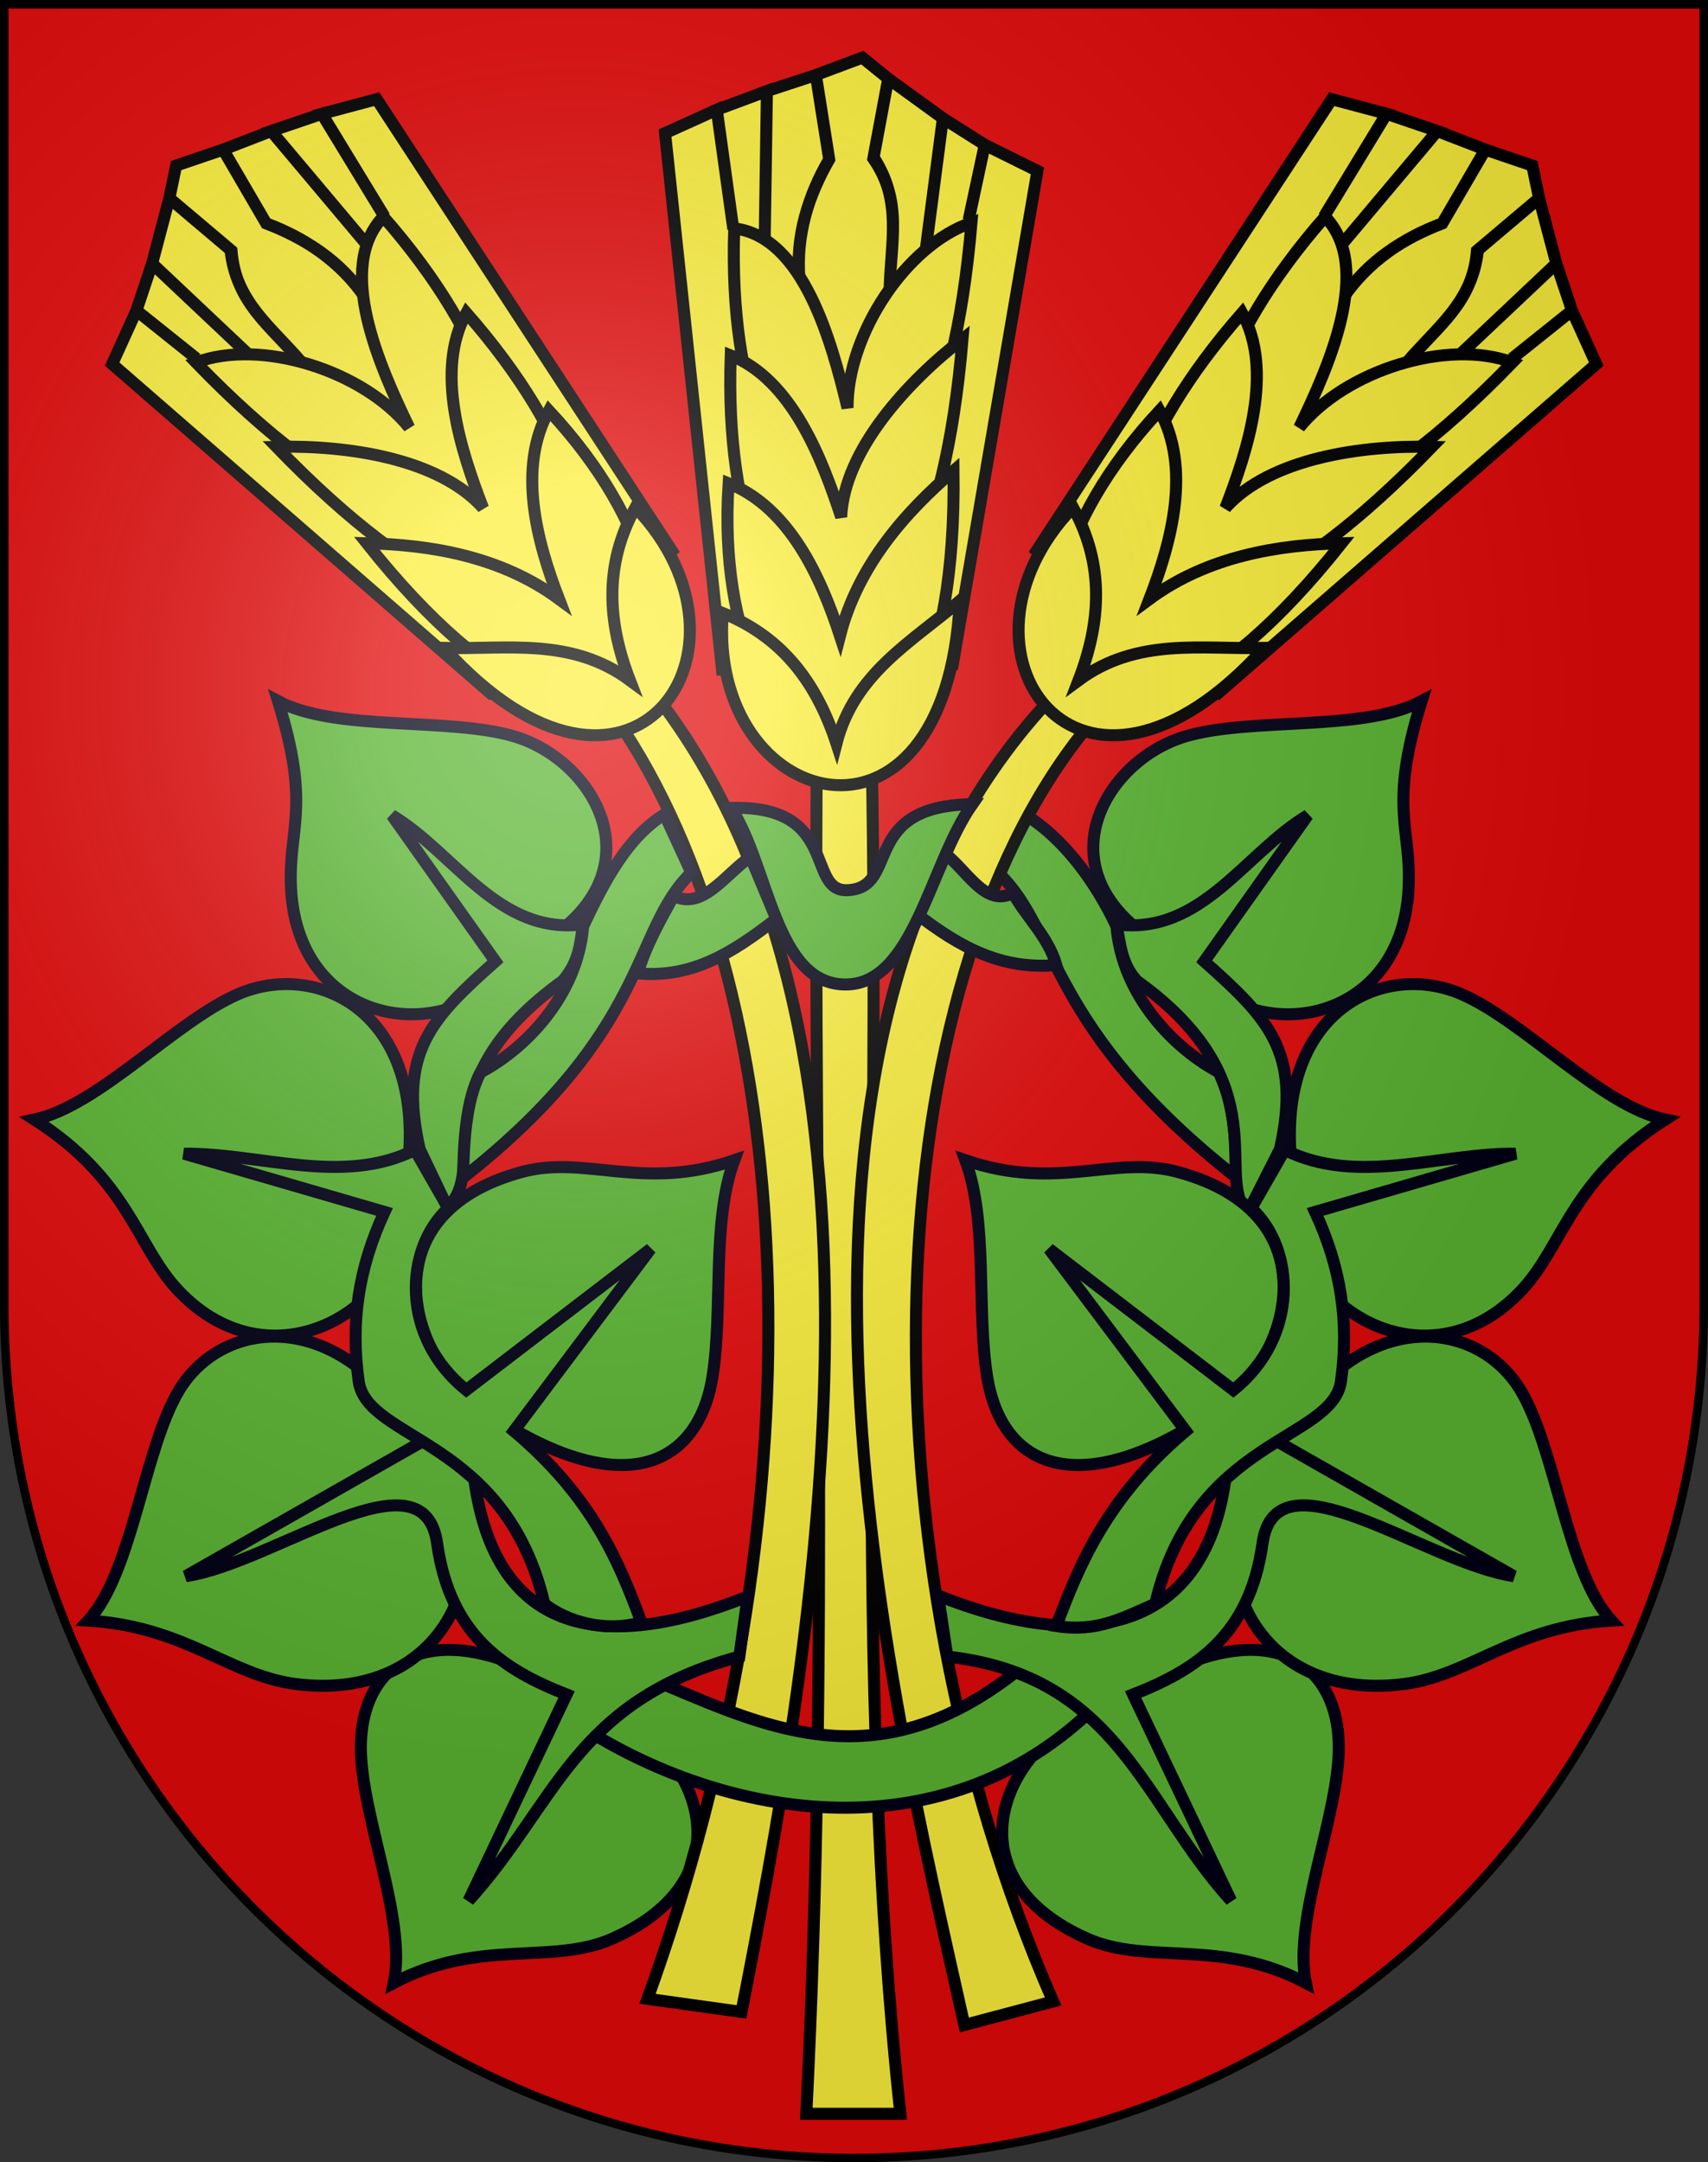 <?xml version="1.0" encoding="UTF-8" standalone="no"?>
<svg
   xmlns:dc="http://purl.org/dc/elements/1.1/"
   xmlns:cc="http://web.resource.org/cc/"
   xmlns:rdf="http://www.w3.org/1999/02/22-rdf-syntax-ns#"
   xmlns:svg="http://www.w3.org/2000/svg"
   xmlns="http://www.w3.org/2000/svg"
   xmlns:xlink="http://www.w3.org/1999/xlink"
   xmlns:sodipodi="http://sodipodi.sourceforge.net/DTD/sodipodi-0.dtd"
   xmlns:inkscape="http://www.inkscape.org/namespaces/inkscape"
   height="763"
   width="603"
   version="1.0"
   id="svg20"
   sodipodi:version="0.32"
   inkscape:version="0.44.1"
   sodipodi:docname="Roggwil-coat of arms.svg"
   sodipodi:docbase="F:\Mis Documentos\Mis imágenes\Encyclopédie\Escudos de Suiza">
  <rect width="100%" height="100%" fill="#333333" stroke="none"/>
  <defs
     id="defs29">
    <linearGradient
       id="linearGradient2893">
      <stop
         style="stop-color:#ffffff;stop-opacity:0.314;"
         offset="0"
         id="stop2895" />
      <stop
         id="stop2897"
         offset="0.19"
         style="stop-color:#ffffff;stop-opacity:0.251;" />
      <stop
         style="stop-color:#6b6b6b;stop-opacity:0.125;"
         offset="0.6"
         id="stop2901" />
      <stop
         style="stop-color:#000000;stop-opacity:0.125;"
         offset="1"
         id="stop2899" />
    </linearGradient>
    <linearGradient
       id="linearGradient2955">
      <stop
         style="stop-color:white;stop-opacity:0;"
         offset="0"
         id="stop2965" />
      <stop
         style="stop-color:black;stop-opacity:0.646;"
         offset="1"
         id="stop2959" />
    </linearGradient>
    <radialGradient
       inkscape:collect="always"
       xlink:href="#linearGradient2893"
       id="radialGradient3236"
       gradientUnits="userSpaceOnUse"
       gradientTransform="matrix(1.215,1.531577e-24,1.464684e-23,1.267,-839.192,-490.489)"
       cx="858.042"
       cy="579.933"
       fx="858.042"
       fy="579.933"
       r="300" />
  </defs>
  <sodipodi:namedview
     inkscape:window-height="682"
     inkscape:window-width="1024"
     inkscape:pageshadow="2"
     inkscape:pageopacity="0.0"
     guidetolerance="10.0"
     gridtolerance="10.0"
     objecttolerance="10.0"
     borderopacity="1.0"
     bordercolor="#666666"
     pagecolor="#ffffff"
     id="base"
     inkscape:zoom="0.40633948"
     inkscape:cx="684.71255"
     inkscape:cy="359.757"
     inkscape:window-x="-4"
     inkscape:window-y="-4"
     inkscape:current-layer="layer2"
     showgrid="true"
     showguides="true"
     inkscape:guide-bbox="true" />
  <desc
     id="desc22">Coat of Arms of Canton of Freiburg (Fribourg)</desc>
  <g
     inkscape:groupmode="layer"
     id="layer1"
     inkscape:label="Fond écu"
     sodipodi:insensitive="true">
    <path
       id="path1899"
       d="M 1.5,1.5 L 1.5,460.368 C 1.5,626.678 135.815,761.5 301.5,761.5 C 467.185,761.5 601.5,626.678 601.5,460.368 L 601.5,1.5 L 1.5,1.5 z "
       style="fill:#e20909;fill-opacity:1" />
  </g>
  <g
     inkscape:groupmode="layer"
     id="layer2"
     inkscape:label="Meubles"
     sodipodi:insensitive="true">
    <g
       id="g22563"
       transform="matrix(4.241,0,0,4.241,-2655.449,-2418.06)">
      <path
         sodipodi:nodetypes="ccccc"
         id="path20791"
         d="M 694.13,633.218 C 693.848,671.185 695.193,707.524 693.26,746.042 L 701.088,746.042 C 697.1,708.991 699.458,670.912 698.695,632.786 L 694.13,633.218 z "
         style="fill:#fcef3c;fill-opacity:1;fill-rule:evenodd;stroke:black;stroke-width:1px;stroke-linecap:butt;stroke-linejoin:miter;stroke-opacity:1" />
      <path
         sodipodi:nodetypes="cccccc"
         id="path13639"
         d="M 729.077,668.154 C 713.406,655.818 714.29,647.669 709.308,642.846 L 711.539,638 C 714.549,639.83 717.276,643.387 719.077,647.231 C 719.572,653.099 723.981,657.471 727.615,659.384 C 728.877,661.742 729.025,665.393 729.077,668.154 z "
         style="fill:#5ab532;fill-opacity:1;fill-rule:evenodd;stroke:#000015;stroke-width:1px;stroke-linecap:butt;stroke-linejoin:miter;stroke-opacity:1" />
      <path
         sodipodi:nodetypes="ccccc"
         id="path18102"
         d="M 716.414,630.934 L 713.372,628.544 C 686.925,657.101 700.022,709.994 706.414,738.653 L 713.804,736.695 C 697.25,698.75 699.17,652.379 716.414,630.934 z "
         style="fill:#fcef3c;fill-opacity:1;fill-rule:evenodd;stroke:black;stroke-width:1px;stroke-linecap:butt;stroke-linejoin:miter;stroke-opacity:1" />
      <path
         sodipodi:nodetypes="ccccc"
         id="path14526"
         d="M 710.461,644.461 C 708.071,645.733 706.555,642.349 704.539,641 C 702.917,642.492 702.37,644.253 702.385,646.154 C 706.107,649.034 709.535,650.86 714.077,650.462 C 713.357,648.028 711.577,646.5 710.461,644.461 z "
         style="fill:#5ab532;fill-opacity:1;fill-rule:evenodd;stroke:#000015;stroke-width:1px;stroke-linecap:butt;stroke-linejoin:miter;stroke-opacity:1" />
      <path
         style="fill:#5ab532;fill-opacity:1;fill-rule:evenodd;stroke:#000015;stroke-width:1px;stroke-linecap:butt;stroke-linejoin:miter;stroke-opacity:1"
         d="M 724.569,649.758 C 712.118,643.904 717.555,633.617 724.781,631.445 C 730.22,629.81 739.667,631.07 744.479,628.5 C 741.691,637.433 743.653,639.029 743.397,644.072 C 742.795,656.024 729.473,657.527 724.569,649.758 z "
         id="path16306"
         sodipodi:nodetypes="cscsc" />
      <path
         sodipodi:nodetypes="ccccccc"
         id="path12752"
         d="M 730,671.076 C 727.131,668.07 732.705,660.324 720.769,651.769 C 719.481,650.35 719.391,648.691 719.077,647.077 C 726.17,647.979 729.746,641.144 735,638 L 726.384,650.153 C 731.675,654.867 734.5,657.66 732.693,665.769 L 730,671.076 z "
         style="fill:#5ab532;fill-opacity:1;fill-rule:evenodd;stroke:#000015;stroke-width:1px;stroke-linecap:butt;stroke-linejoin:miter;stroke-opacity:1" />
      <path
         style="fill:#5ab532;fill-opacity:1;fill-rule:evenodd;stroke:#000015;stroke-width:1px;stroke-linecap:butt;stroke-linejoin:miter;stroke-opacity:1"
         d="M 727.342,687.536 C 715.804,695.369 709.491,692.137 708.309,684.686 C 707.419,679.077 708.4,671.814 706.5,666.701 C 714.127,669.321 718.856,666.241 724.171,667.674 C 737.067,671.149 733.741,683.177 727.342,687.536 z "
         id="path16302"
         sodipodi:nodetypes="cscsc" />
      <path
         style="fill:#5ab532;fill-opacity:1;fill-rule:evenodd;stroke:#000015;stroke-width:1px;stroke-linecap:butt;stroke-linejoin:miter;stroke-opacity:1"
         d="M 674.993,711.923 C 662.818,703.674 656.21,707.963 656.177,715.507 C 656.153,721.186 660.015,729.81 658.916,735.153 C 666.054,731.402 672.074,733.7 677.109,731.474 C 689.325,726.075 683.833,714.422 674.993,711.923 z "
         id="path16310"
         sodipodi:nodetypes="cscsc" />
      <path
         sodipodi:nodetypes="cscsc"
         id="path16312"
         d="M 662.077,692.124 C 655.917,678.769 644.999,679.351 641.072,685.794 C 638.115,690.642 637.182,701 633.48,705.006 C 641.53,705.484 645.278,709.584 650.739,710.281 C 663.987,711.972 668.353,698.832 662.077,692.124 z "
         style="fill:#5ab532;fill-opacity:1;fill-rule:evenodd;stroke:#000015;stroke-width:1px;stroke-linecap:butt;stroke-linejoin:miter;stroke-opacity:1" />
      <path
         sodipodi:nodetypes="cscsc"
         id="path15413"
         d="M 718.77,711.923 C 730.945,703.674 737.552,707.963 737.585,715.507 C 737.61,721.186 733.747,729.81 734.846,735.153 C 727.708,731.402 721.688,733.7 716.653,731.474 C 704.437,726.075 709.929,714.422 718.77,711.923 z "
         style="fill:#5ab532;fill-opacity:1;fill-rule:evenodd;stroke:#000015;stroke-width:1px;stroke-linecap:butt;stroke-linejoin:miter;stroke-opacity:1" />
      <path
         style="fill:#fcef3c;fill-opacity:1;fill-rule:evenodd;stroke:black;stroke-width:1px;stroke-linecap:butt;stroke-linejoin:miter;stroke-opacity:1"
         d="M 678.082,630.934 L 681.124,628.544 C 703.016,657.533 693.437,709.112 687.865,737.565 L 680.04,736.477 C 694.452,696.612 693.017,653.85 678.082,630.934 z "
         id="path20779"
         sodipodi:nodetypes="ccccc" />
      <path
         sodipodi:nodetypes="ccccc"
         id="path16328"
         d="M 718,711.462 L 710.769,709.231 C 699.359,718.205 690.398,714.116 681.384,710.307 L 674.079,713.539 C 686.419,721.653 705.163,724.867 718,711.462 z "
         style="fill:#5ab532;fill-opacity:1;fill-rule:evenodd;stroke:#000015;stroke-width:1px;stroke-linecap:butt;stroke-linejoin:miter;stroke-opacity:1" />
      <path
         style="fill:#5ab532;fill-opacity:1;fill-rule:evenodd;stroke:#000015;stroke-width:1px;stroke-linecap:butt;stroke-linejoin:miter;stroke-opacity:1"
         d="M 687.685,708 C 673.875,711.712 672.48,720.233 665.146,728.308 L 673.301,711.154 C 668.162,709.143 663.617,706.3 662.532,698.615 C 661.437,690.526 648.993,700.205 641.609,701.308 L 661.609,689.924 L 665.532,692.539 C 667.051,706.166 676.2,707.869 688.378,703 L 687.685,708 z "
         id="path16318"
         sodipodi:nodetypes="ccccccccc" />
      <path
         style="fill:#5ab532;fill-opacity:1;fill-rule:evenodd;stroke:#000015;stroke-width:1px;stroke-linecap:butt;stroke-linejoin:miter;stroke-opacity:1"
         d="M 731.685,692.124 C 737.845,678.769 748.763,679.351 752.691,685.794 C 755.647,690.642 756.58,701 760.282,705.006 C 752.232,705.484 748.484,709.584 743.023,710.281 C 729.775,711.972 725.409,698.832 731.685,692.124 z "
         id="path16300"
         sodipodi:nodetypes="cscsc" />
      <path
         sodipodi:nodetypes="cscsc"
         id="path16304"
         d="M 733.974,669.304 C 731.294,654.844 740.872,649.887 747.798,652.88 C 753.011,655.132 759.426,662.181 764.762,663.315 C 756.875,668.352 756.289,673.783 752.844,677.476 C 744.685,686.231 732.721,678.405 733.974,669.304 z "
         style="fill:#5ab532;fill-opacity:1;fill-rule:evenodd;stroke:#000015;stroke-width:1px;stroke-linecap:butt;stroke-linejoin:miter;stroke-opacity:1" />
      <path
         sodipodi:nodetypes="cccccccccccccccccccccccccccc"
         id="path19882"
         d="M 712.435,615.979 L 737,578.414 L 741.565,579.631 L 736.347,588.196 L 741.565,579.631 L 745.782,581.066 L 737.912,590.414 L 745.782,581.066 L 749.782,582.61 L 746.201,588.75 C 743.03,589.97 739.974,591.849 737.912,595 C 740.056,591.839 743.083,589.909 746.201,588.75 L 749.782,582.61 L 753.695,583.937 L 754.26,586.653 L 749.172,590.951 C 748.708,595.31 745.852,597.28 743.239,600.326 C 745.899,597.226 748.748,595.323 749.088,591.027 L 754.26,586.653 L 755.695,592.088 L 747.674,599.653 L 755.695,592.088 L 757,596 L 752,600 L 757,596 L 759.021,600.456 L 727.607,627.782 L 712.435,615.979 z "
         style="fill:#fcef3c;fill-opacity:1;fill-rule:evenodd;stroke:black;stroke-width:1px;stroke-linecap:butt;stroke-linejoin:miter;stroke-opacity:1" />
      <path
         sodipodi:nodetypes="ccccccccc"
         id="path10978"
         d="M 705,708 C 719.232,709.606 721.282,720.233 728.616,728.308 L 720.461,711.154 C 725.6,709.143 730.145,706.3 731.231,698.615 C 732.325,690.526 744.769,700.205 752.153,701.308 L 732.153,689.924 L 728.23,692.539 C 726.711,706.166 716.409,707.792 704.231,702.923 L 705,708 z "
         style="fill:#5ab532;fill-opacity:1;fill-rule:evenodd;stroke:#000015;stroke-width:1px;stroke-linecap:butt;stroke-linejoin:miter;stroke-opacity:1" />
      <path
         sodipodi:nodetypes="ccccccccscc"
         id="path11865"
         d="M 714.077,705.461 C 715.971,700.346 718.32,694.732 724.846,689.231 L 713.462,674.077 L 728.807,685.82 C 734.321,681.403 733.966,674.05 730.308,670.693 L 733.085,665.841 C 739.129,668.856 745.892,666.112 752.307,666.154 L 735.615,671 C 737.792,675.693 738.448,680.169 737.769,685.078 C 737.077,690.075 725.532,689.809 722.307,703.615 C 719.711,704.703 717.6,706.01 714.077,705.461 z "
         style="fill:#5ab532;fill-opacity:1;fill-rule:evenodd;stroke:#000015;stroke-width:1px;stroke-linecap:butt;stroke-linejoin:miter;stroke-opacity:1" />
      <path
         sodipodi:nodetypes="cscsc"
         id="path16308"
         d="M 666.42,687.536 C 677.958,695.369 684.271,692.137 685.453,684.686 C 686.343,679.077 685.362,671.814 687.262,666.701 C 679.635,669.321 674.906,666.241 669.591,667.674 C 656.695,671.149 660.021,683.177 666.42,687.536 z "
         style="fill:#5ab532;fill-opacity:1;fill-rule:evenodd;stroke:#000015;stroke-width:1px;stroke-linecap:butt;stroke-linejoin:miter;stroke-opacity:1" />
      <path
         style="fill:#5ab532;fill-opacity:1;fill-rule:evenodd;stroke:#000015;stroke-width:1px;stroke-linecap:butt;stroke-linejoin:miter;stroke-opacity:1"
         d="M 659.788,669.304 C 662.468,654.844 652.89,649.887 645.965,652.88 C 640.751,655.132 634.337,662.181 629,663.315 C 636.887,668.352 637.473,673.783 640.918,677.476 C 649.077,686.231 661.041,678.405 659.788,669.304 z "
         id="path16314"
         sodipodi:nodetypes="cscsc" />
      <path
         sodipodi:nodetypes="cscsc"
         id="path16316"
         d="M 669.193,649.758 C 681.645,643.904 676.207,633.617 668.981,631.445 C 663.543,629.81 654.095,631.07 649.283,628.5 C 652.071,637.433 650.109,639.029 650.365,644.072 C 650.967,656.024 664.289,657.527 669.193,649.758 z "
         style="fill:#5ab532;fill-opacity:1;fill-rule:evenodd;stroke:#000015;stroke-width:1px;stroke-linecap:butt;stroke-linejoin:miter;stroke-opacity:1" />
      <path
         style="fill:#5ab532;fill-opacity:1;fill-rule:evenodd;stroke:#000015;stroke-width:1px;stroke-linecap:butt;stroke-linejoin:miter;stroke-opacity:1"
         d="M 679.531,705.153 C 677.637,700.038 675.442,694.732 668.916,689.231 L 680.3,674.077 L 664.955,685.82 C 659.441,681.403 659.797,674.05 663.455,670.693 L 660.677,665.841 C 654.634,668.856 647.87,666.112 641.455,666.154 L 658.147,671 C 655.971,675.693 655.315,680.169 655.994,685.078 C 656.685,690.075 668.23,689.809 671.455,703.615 C 673.31,705.074 676.459,706.015 679.531,705.153 z "
         id="path16320"
         sodipodi:nodetypes="ccccccccscc" />
      <path
         style="fill:#5ab532;fill-opacity:1;fill-rule:evenodd;stroke:#000015;stroke-width:1px;stroke-linecap:butt;stroke-linejoin:miter;stroke-opacity:1"
         d="M 663.378,670.615 C 666.928,667.438 661.104,660.312 672.993,651.769 C 674.432,650.06 674.412,648.593 674.685,647.077 C 667.592,647.979 664.016,641.144 658.762,638 L 667.378,650.153 C 662.087,654.867 659.262,657.66 661.069,665.769 L 663.378,670.615 z "
         id="path16322"
         sodipodi:nodetypes="ccccccc" />
      <path
         style="fill:#5ab532;fill-opacity:1;fill-rule:evenodd;stroke:#000015;stroke-width:1px;stroke-linecap:butt;stroke-linejoin:miter;stroke-opacity:1"
         d="M 664.685,668.154 C 680.357,655.818 678.704,647.592 683.685,642.769 L 681.454,637.923 C 678.444,639.753 676.486,643.387 674.685,647.231 C 674.191,653.099 669.781,657.471 666.147,659.384 C 664.885,661.742 664.738,665.393 664.685,668.154 z "
         id="path16324"
         sodipodi:nodetypes="cccccc" />
      <path
         style="fill:#fcef3c;fill-opacity:1;fill-rule:evenodd;stroke:black;stroke-width:1px;stroke-linecap:butt;stroke-linejoin:miter;stroke-opacity:1"
         d="M 736.447,588.195 C 718.103,609.121 727.437,625.77 752.044,600.322 C 746.664,598.311 738.148,600.966 734.298,605.734 C 736.728,600.691 740.476,592.399 736.447,588.195 z "
         id="path19880"
         sodipodi:nodetypes="cccc" />
      <path
         sodipodi:nodetypes="cccc"
         id="path19878"
         d="M 729.535,596.195 C 711.191,617.121 720.742,632.791 745.349,607.343 C 739.557,607.191 731.86,608.274 728.147,612.429 C 729.999,607.634 732.184,600.99 729.535,596.195 z "
         style="fill:#fcef3c;fill-opacity:1;fill-rule:evenodd;stroke:black;stroke-width:1px;stroke-linecap:butt;stroke-linejoin:miter;stroke-opacity:1" />
      <path
         style="fill:#fcef3c;fill-opacity:1;fill-rule:evenodd;stroke:black;stroke-width:1px;stroke-linecap:butt;stroke-linejoin:miter;stroke-opacity:1"
         d="M 722.665,604.325 C 705.045,623.268 716.482,642.226 737.826,615.364 C 732.587,615.488 726.676,616.431 721.821,620.015 C 723.672,615.22 725.314,609.12 722.665,604.325 z "
         id="path19876"
         sodipodi:nodetypes="cccc" />
      <path
         sodipodi:nodetypes="cccc"
         id="path18989"
         d="M 715.461,612.385 C 704.077,624.22 715.911,641.204 731.384,624.077 C 726.145,624.201 720.778,623.186 715.923,626.769 C 717.774,621.975 718.111,617.18 715.461,612.385 z "
         style="fill:#fcef3c;fill-opacity:1;fill-rule:evenodd;stroke:black;stroke-width:1px;stroke-linecap:butt;stroke-linejoin:miter;stroke-opacity:1" />
      <path
         style="fill:#fcef3c;fill-opacity:1;fill-rule:evenodd;stroke:black;stroke-width:1px;stroke-linecap:butt;stroke-linejoin:miter;stroke-opacity:1"
         d="M 686.24,625.873 L 681.5,581.24 L 685.806,579.295 L 687.183,589.229 L 685.806,579.295 L 689.98,577.739 L 689.798,589.957 L 689.98,577.739 L 694.054,576.404 L 695.165,583.425 C 693.481,586.375 692.302,589.764 692.699,593.508 C 692.359,589.705 693.483,586.295 695.165,583.425 L 694.054,576.404 L 697.923,574.956 L 700.079,576.702 L 698.858,583.25 C 701.256,586.919 700.291,590.251 700.194,594.264 C 700.293,590.18 701.296,586.904 698.841,583.361 L 700.079,576.702 L 704.629,580.003 L 703.202,590.937 L 704.629,580.003 L 708.115,582.208 L 706.773,588.469 L 708.115,582.208 L 712.499,584.38 L 705.457,625.417 L 686.24,625.873 z "
         id="path20777"
         sodipodi:nodetypes="cccccccccccccccccccccccccccc" />
      <path
         sodipodi:nodetypes="cccc"
         id="path20775"
         d="M 687.26,589.165 C 686.291,616.977 704.052,623.966 707.01,588.69 C 701.572,590.536 696.656,597.98 696.691,604.108 C 695.382,598.665 693.039,589.872 687.26,589.165 z "
         style="fill:#fcef3c;fill-opacity:1;fill-rule:evenodd;stroke:black;stroke-width:1px;stroke-linecap:butt;stroke-linejoin:miter;stroke-opacity:1" />
      <path
         style="fill:#fcef3c;fill-opacity:1;fill-rule:evenodd;stroke:black;stroke-width:1px;stroke-linecap:butt;stroke-linejoin:miter;stroke-opacity:1"
         d="M 686.967,599.734 C 685.999,627.545 703.309,633.639 706.267,598.363 C 701.685,601.909 696.41,607.617 696.162,613.184 C 694.563,608.299 692.052,601.771 686.967,599.734 z "
         id="path20773"
         sodipodi:nodetypes="cccc" />
      <path
         sodipodi:nodetypes="cccc"
         id="path20771"
         d="M 686.79,610.376 C 685.127,636.194 705.979,643.64 705.515,609.334 C 701.536,612.745 697.555,617.214 696.062,623.061 C 694.462,618.176 691.875,612.414 686.79,610.376 z "
         style="fill:#fcef3c;fill-opacity:1;fill-rule:evenodd;stroke:black;stroke-width:1px;stroke-linecap:butt;stroke-linejoin:miter;stroke-opacity:1" />
      <path
         style="fill:#fcef3c;fill-opacity:1;fill-rule:evenodd;stroke:black;stroke-width:1px;stroke-linecap:butt;stroke-linejoin:miter;stroke-opacity:1"
         d="M 686.31,621.175 C 684.981,637.543 704.89,643.21 706.038,620.157 C 702.058,623.568 697.26,626.177 695.767,632.024 C 694.168,627.139 691.395,623.213 686.31,621.175 z "
         id="path20769"
         sodipodi:nodetypes="cccc" />
      <path
         style="fill:#5ab532;fill-opacity:1;fill-rule:evenodd;stroke:#000015;stroke-width:1px;stroke-linecap:butt;stroke-linejoin:miter;stroke-opacity:1"
         d="M 682.224,644.692 C 684.614,645.964 686.592,642.81 688.608,641.462 L 690.762,646.616 C 687.04,649.496 683.765,651.552 679.224,651.154 C 679.944,648.721 681.109,646.731 682.224,644.692 z "
         id="path16326"
         sodipodi:nodetypes="ccccc" />
      <path
         sodipodi:nodetypes="cscsc"
         id="path17215"
         d="M 687,637.385 C 690.179,642.282 690.644,652.086 696.538,652.077 C 702.203,652.069 703.542,642.09 707.078,637.077 C 697.617,637.206 701.136,644.04 696.692,644.231 C 693.182,644.381 696.071,637.133 687,637.385 z "
         style="fill:#5ab532;fill-opacity:1;fill-rule:evenodd;stroke:#000015;stroke-width:1px;stroke-linecap:butt;stroke-linejoin:miter;stroke-opacity:1" />
      <path
         style="fill:#fcef3c;fill-opacity:1;fill-rule:evenodd;stroke:black;stroke-width:1px;stroke-linecap:butt;stroke-linejoin:miter;stroke-opacity:1"
         d="M 682.061,615.979 L 657.496,578.414 L 652.931,579.631 L 658.149,588.196 L 652.931,579.631 L 648.714,581.066 L 656.584,590.414 L 648.714,581.066 L 644.714,582.61 L 648.295,588.75 C 651.466,589.97 654.523,591.849 656.584,595 C 654.44,591.839 651.413,589.909 648.295,588.75 L 644.714,582.61 L 640.801,583.937 L 640.236,586.653 L 645.325,590.951 C 645.788,595.31 648.644,597.28 651.257,600.326 C 648.597,597.226 645.748,595.323 645.408,591.027 L 640.236,586.653 L 638.801,592.088 L 646.822,599.653 L 638.801,592.088 L 637.496,596 L 642.496,600 L 637.496,596 L 635.475,600.456 L 666.889,627.782 L 682.061,615.979 z "
         id="path20789"
         sodipodi:nodetypes="cccccccccccccccccccccccccccc" />
      <path
         sodipodi:nodetypes="cccc"
         id="path20787"
         d="M 658.049,588.195 C 676.393,609.121 667.059,625.77 642.452,600.322 C 647.832,598.311 656.348,600.966 660.198,605.734 C 657.768,600.691 654.021,592.399 658.049,588.195 z "
         style="fill:#fcef3c;fill-opacity:1;fill-rule:evenodd;stroke:black;stroke-width:1px;stroke-linecap:butt;stroke-linejoin:miter;stroke-opacity:1" />
      <path
         style="fill:#fcef3c;fill-opacity:1;fill-rule:evenodd;stroke:black;stroke-width:1px;stroke-linecap:butt;stroke-linejoin:miter;stroke-opacity:1"
         d="M 664.961,596.195 C 683.305,617.121 673.754,632.791 649.147,607.343 C 654.94,607.191 662.636,608.274 666.349,612.429 C 664.497,607.634 662.312,600.99 664.961,596.195 z "
         id="path20785"
         sodipodi:nodetypes="cccc" />
      <path
         sodipodi:nodetypes="cccc"
         id="path20783"
         d="M 671.831,604.325 C 689.452,623.268 678.014,642.226 656.67,615.364 C 661.91,615.488 667.82,616.431 672.675,620.015 C 670.824,615.22 669.182,609.12 671.831,604.325 z "
         style="fill:#fcef3c;fill-opacity:1;fill-rule:evenodd;stroke:black;stroke-width:1px;stroke-linecap:butt;stroke-linejoin:miter;stroke-opacity:1" />
      <path
         style="fill:#fcef3c;fill-opacity:1;fill-rule:evenodd;stroke:black;stroke-width:1px;stroke-linecap:butt;stroke-linejoin:miter;stroke-opacity:1"
         d="M 679.035,612.385 C 690.419,624.22 678.585,641.204 663.112,624.077 C 668.352,624.201 673.718,623.186 678.573,626.769 C 676.722,621.975 676.385,617.18 679.035,612.385 z "
         id="path20781"
         sodipodi:nodetypes="cccc" />
    </g>
  </g>
  <g
     inkscape:groupmode="layer"
     id="layer3"
     inkscape:label="Reflet final"
     style="display:inline"
     sodipodi:insensitive="true">
    <path
       style="fill:url(#radialGradient3236);fill-opacity:1"
       d="M 1.5,1.5 L 1.5,460.368 C 1.5,626.679 135.815,761.5 301.5,761.5 C 467.185,761.5 601.5,626.679 601.5,460.368 L 601.5,1.5 L 1.5,1.5 z "
       id="path2346" />
  </g>
  <g
     inkscape:groupmode="layer"
     id="layer4"
     inkscape:label="Contour final"
     style="display:inline"
     sodipodi:insensitive="true">
    <path
       style="fill:none;fill-opacity:1;stroke:#000000;stroke-width:3;stroke-miterlimit:4;stroke-dasharray:none;stroke-opacity:1"
       d="M 1.5,1.5 L 1.5,460.368 C 1.5,626.679 135.815,761.5 301.5,761.5 C 467.185,761.5 601.5,626.679 601.5,460.368 L 601.5,1.5 L 1.5,1.5 z "
       id="path3239" />
  </g>
</svg>
